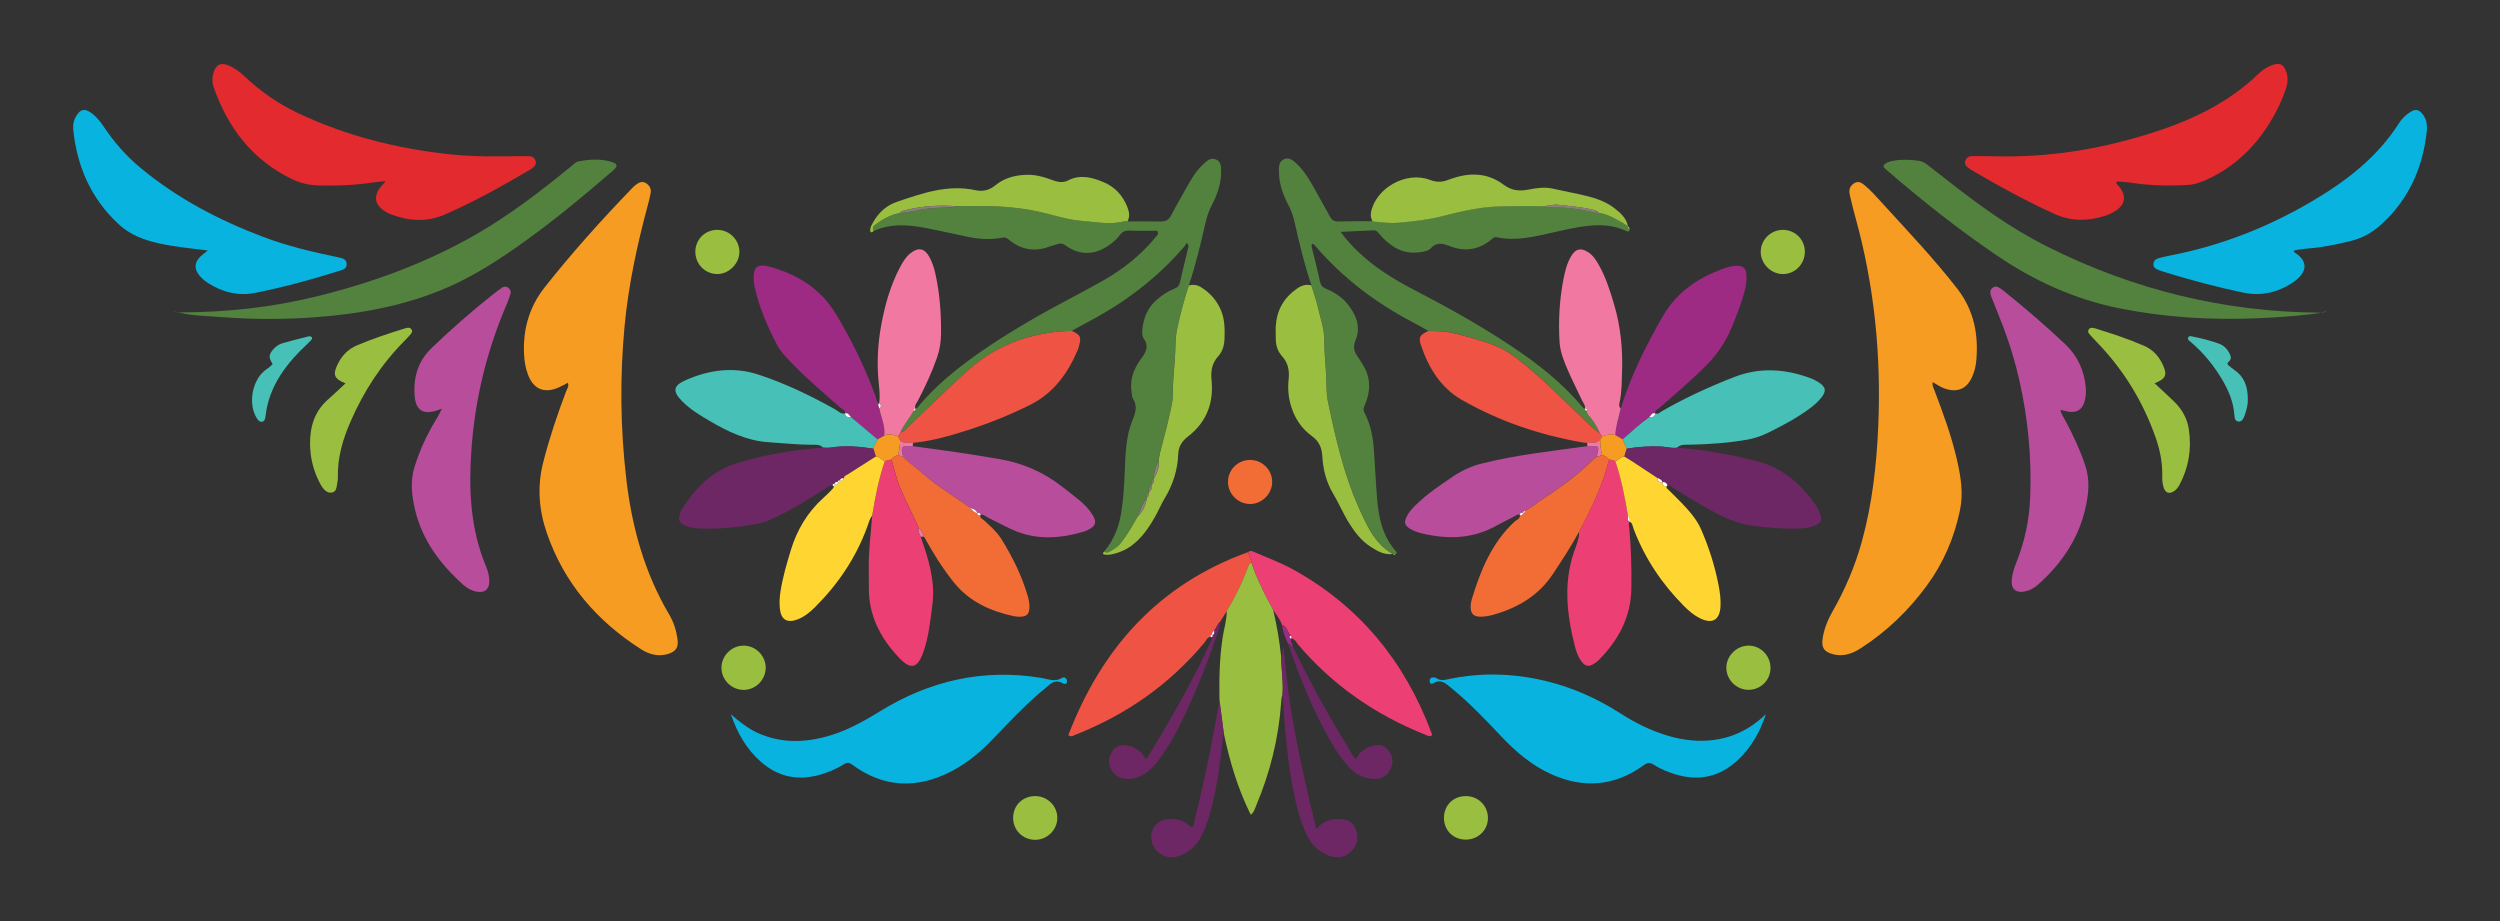 <?xml version="1.0" encoding="UTF-8" standalone="no"?>
<!-- Generator: Adobe Illustrator 27.9.0, SVG Export Plug-In . SVG Version: 6.00 Build 0)  -->

<svg
   version="1.1"
   id="Layer_1"
   x="0px"
   y="0px"
   viewBox="0 0 488.14 179.83"
   style="enable-background:new 0 0 488.14 179.83;"
   xml:space="preserve"
   sodipodi:docname="bottom_decoration.svg"
   inkscape:version="1.3.2 (091e20ef0f, 2023-11-25, custom)"
   xmlns:inkscape="http://www.inkscape.org/namespaces/inkscape"
   xmlns:sodipodi="http://sodipodi.sourceforge.net/DTD/sodipodi-0.dtd"
   xmlns="http://www.w3.org/2000/svg"
   xmlns:svg="http://www.w3.org/2000/svg"><rect x="0" y="0" width="488.14" height="179.83" fill="#333333" stroke="none"/><defs
   id="defs97" /><sodipodi:namedview
   id="namedview97"
   pagecolor="#ffffff"
   bordercolor="#666666"
   borderopacity="1.0"
   inkscape:showpageshadow="2"
   inkscape:pageopacity="0.0"
   inkscape:pagecheckerboard="0"
   inkscape:deskcolor="#d1d1d1"
   inkscape:zoom="2.1325849"
   inkscape:cx="244.07001"
   inkscape:cy="90.031588"
   inkscape:window-width="1920"
   inkscape:window-height="1131"
   inkscape:window-x="0"
   inkscape:window-y="0"
   inkscape:window-maximized="1"
   inkscape:current-layer="g97" />
<style
   type="text/css"
   id="style1">
	.st0{fill:#F69C22;}
	.st1{fill:#53823E;}
	.st2{fill:#E32A2E;}
	.st3{fill:#08B4DF;}
	.st4{fill:#B84D9C;}
	.st5{fill:#EC3F73;}
	.st6{fill:#EE5343;}
	.st7{fill:#99BE40;}
	.st8{fill:#9D2A83;}
	.st9{fill:#47C0B7;}
	.st10{fill:#6E2765;}
	.st11{fill:#F26C36;}
	.st12{fill:#F178A0;}
	.st13{fill:#FFD631;}
	.st14{fill:#8B7F79;}
	.st15{fill:#FFFFFF;}
</style>
<g
   id="g97"
   transform="matrix(1,0,0,-1,0,179.851)">
	<path
   class="st0"
   d="m 377.36,105.25 c 0.88,-0.5 1.56,-0.99 2.35,-1.26 2.46,-0.86 4.29,-0.1 5.35,2.26 0.44,0.98 0.71,2.01 0.81,3.06 0.49,5.18 -0.42,9.96 -3.72,14.2 -4.57,5.87 -9.68,11.25 -14.69,16.74 -1.13,1.24 -2.22,2.51 -3.54,3.56 -0.54,0.43 -1.15,0.71 -1.85,0.28 -0.74,-0.46 -1.08,-1.1 -0.94,-1.98 0.05,-0.27 0.1,-0.55 0.17,-0.82 0.31,-1.25 0.6,-2.5 0.94,-3.73 3.74,-13.4 5.1,-27.07 4.5,-40.94 -0.33,-7.59 -1.17,-15.13 -3.2,-22.5 -1.33,-4.82 -3.27,-9.37 -5.75,-13.7 -0.92,-1.62 -1.6,-3.32 -1.9,-5.16 -0.3,-1.86 0.26,-2.71 2.1,-3.17 1.99,-0.5 3.76,0.16 5.39,1.22 5.03,3.25 9.26,7.32 12.81,12.15 3.27,4.44 5.37,9.34 6.5,14.72 0.73,3.45 0.14,6.77 -0.63,10.1 -1.06,4.58 -2.69,8.97 -4.35,13.36 -0.16,0.44 -0.47,0.87 -0.35,1.61 z"
   id="path1" />
	<path
   class="st0"
   d="m 110.88,105.12 c 0.27,-0.69 -0.15,-1.16 -0.33,-1.65 -1.72,-4.54 -3.27,-9.13 -4.47,-13.84 -1.21,-4.72 -0.88,-9.28 0.68,-13.83 3.38,-9.81 9.76,-17.19 18.4,-22.71 1.58,-1.01 3.36,-1.51 5.27,-0.93 1.55,0.48 2.08,1.27 1.86,2.88 -0.23,1.67 -0.72,3.28 -1.58,4.74 -4.84,8.17 -7.31,17.08 -8.41,26.44 -1.17,9.96 -1.29,19.93 -0.35,29.92 0.76,8.09 2.47,15.98 4.58,23.8 0.19,0.7 0.36,1.41 0.5,2.12 0.18,0.86 -0.14,1.53 -0.87,2.01 -0.75,0.49 -1.39,0.15 -2,-0.29 -0.27,-0.2 -0.51,-0.44 -0.74,-0.68 -5.98,-6.19 -11.72,-12.58 -17.06,-19.34 -2.98,-3.78 -4.22,-8.05 -4.05,-12.8 0.05,-1.46 0.26,-2.9 0.78,-4.26 1.08,-2.87 3.21,-3.74 6.02,-2.49 0.6,0.25 1.16,0.59 1.77,0.91 z"
   id="path2" />
	<path
   class="st1"
   d="m 272.44,71.69 c 0.55,0.11 0.22,0.41 0.08,0.57 -2.53,2.88 -3.31,6.39 -3.62,10.06 -0.27,3.23 -0.41,6.46 -0.64,9.69 -0.18,2.52 -0.64,4.98 -1.84,7.25 -0.27,0.51 -0.21,0.87 0.01,1.38 1.26,2.83 1.28,5.61 -0.5,8.27 -0.28,0.42 -0.51,0.87 -0.81,1.27 -0.78,1.04 -0.97,1.93 -0.41,3.32 1.05,2.62 0.04,5.04 -1.7,7.12 -1.1,1.3 -2.53,2.2 -4.09,2.85 -0.69,0.29 -1.03,0.65 -1.19,1.41 -0.44,2.13 -1.01,4.23 -1.52,6.35 -0.08,0.32 -0.2,0.65 -0.04,0.98 0.35,0.09 0.49,-0.18 0.65,-0.38 5.34,-6.24 11.76,-11.08 19,-14.89 1.03,-0.54 2.05,-1.12 3.07,-1.68 1.33,-0.06 2.66,-0.01 3.99,-0.26 2.8,-0.53 5.5,-1.39 8.19,-2.3 1.92,-0.65 3.64,-1.65 5.24,-2.9 4.28,-3.33 8.1,-7.15 11.99,-10.9 1.32,-1.27 2.57,-2.62 4.11,-3.65 -0.52,1.16 -1.17,2.23 -1.95,3.24 -0.27,0.36 -0.8,0.67 -0.48,1.27 -0.43,-0.26 -0.48,0.05 -0.53,0.36 l 0.01,-0.03 c -0.26,-0.02 -0.4,0.17 -0.53,0.34 -4.01,4.81 -8.92,8.59 -14.1,12.02 -6.05,4.02 -12.41,7.52 -18.85,10.87 -3.83,1.99 -7.48,4.24 -10.63,7.23 -1.25,1.18 -2.43,2.42 -3.59,4.03 2.32,0.11 4.41,0.21 6.5,0.3 0.53,0.02 0.77,-0.38 1.06,-0.71 0.87,-1.03 1.85,-1.93 3.02,-2.63 1.72,-1.04 3.58,-1.21 5.5,-0.84 0.53,0.1 1.18,0.28 1.51,0.66 1.11,1.24 2.31,0.99 3.62,0.47 3.08,-1.22 5.9,-0.78 8.41,1.42 0.27,0.24 0.54,0.35 0.9,0.27 3.79,-0.79 7.43,0.15 11.08,0.97 2.29,0.51 4.56,1.05 6.91,1.28 2.49,0.24 4.9,0.09 7.2,-0.99 0.2,-0.09 0.4,-0.21 0.62,-0.08 0.04,0.02 0.07,0.09 0.07,0.14 0.01,0.05 -0.02,0.11 -0.03,0.16 -0.26,0.16 -0.31,0.41 -0.26,0.68 0,0 0.01,-0.02 0.01,-0.02 -0.5,0.33 -0.98,0.7 -1.51,0.98 -1.35,0.7 -2.67,1.47 -4.21,1.68 -0.28,0.01 -0.56,-0.02 -0.83,0.05 -2.75,0.66 -5.53,1.05 -8.37,1.01 -0.44,-0.01 -0.89,-0.03 -1.28,0.26 -2.4,0 -4.8,0.05 -7.19,-0.01 -1.83,-0.04 -3.68,-0.1 -5.48,-0.37 -2.25,-0.34 -4.48,-0.83 -6.67,-1.41 -3.13,-0.82 -6.31,-1.22 -9.52,-1.47 -1.62,-0.12 -3.22,0.13 -4.82,0.28 -2.23,-0.01 -4.47,0.01 -6.7,-0.05 -0.79,-0.02 -1.25,0.26 -1.6,0.92 -0.96,1.76 -1.96,3.51 -2.93,5.27 -0.98,1.76 -1.97,3.51 -3.44,4.93 -0.73,0.7 -1.52,1.51 -2.62,1.03 -1.12,-0.49 -0.99,-1.66 -0.98,-2.65 0.04,-2.35 0.87,-4.49 1.95,-6.52 0.56,-1.06 0.87,-2.15 1.13,-3.3 0.93,-4.08 1.9,-8.15 3.24,-12.12 0.44,-1.43 0.97,-2.85 1.29,-4.31 0.43,-2 1.2,-3.96 1.21,-6.04 0.01,-2.45 0.29,-4.89 0.4,-7.34 0.08,-1.66 0,-3.37 0.34,-4.99 1.49,-7.08 3.08,-14.16 6.06,-20.79 1.54,-3.42 3.06,-6.98 6.61,-8.99 0,0 0.05,0 0.05,0 0.14,-0.02 0.28,-0.02 0.43,-0.02 z"
   id="path3" />
	<path
   class="st1"
   d="m 170.65,134.78 c 3.62,1.61 7.32,1.13 11.02,0.38 2.52,-0.51 5.02,-1.08 7.53,-1.6 2.15,-0.44 4.32,-0.52 6.49,-0.11 0.5,0.09 0.81,0 1.2,-0.32 2.31,-1.94 4.9,-2.53 7.8,-1.5 0.63,0.23 1.27,0.41 1.92,0.59 0.5,0.14 0.92,0.1 1.39,-0.25 2.58,-1.93 5.54,-1.98 8.23,-0.21 0.94,0.62 1.8,1.34 2.47,2.24 0.54,0.72 1.15,0.87 2.01,0.83 1.78,-0.09 3.57,-0.03 5.24,-0.03 0.4,-0.7 -0.05,-0.92 -0.26,-1.19 -2.92,-3.61 -6.52,-6.41 -10.54,-8.68 -4.62,-2.61 -9.37,-4.95 -13.95,-7.64 -5.73,-3.37 -11.35,-6.91 -16.41,-11.27 -1.82,-1.57 -3.53,-3.26 -5.1,-5.08 -0.28,-0.32 -0.47,-0.77 -0.96,-0.87 0,0 0.01,0.03 0.01,0.03 0.03,-0.28 -0.09,-0.45 -0.36,-0.52 -0.8,-1.41 -1.88,-2.63 -2.55,-4.12 0.67,-0.03 0.95,0.52 1.34,0.89 2.67,2.54 5.3,5.11 7.98,7.63 2.35,2.22 4.68,4.51 7.38,6.28 5.06,3.3 10.72,4.83 16.75,4.99 1.12,0.62 2.23,1.26 3.36,1.85 7.14,3.76 13.44,8.58 18.7,14.72 0.14,0.17 0.21,0.4 0.31,0.59 0.58,-0.39 0.4,-0.74 0.34,-1 -0.52,-2.23 -1.1,-4.44 -1.59,-6.67 -0.14,-0.62 -0.4,-0.97 -0.98,-1.2 -1.3,-0.53 -2.48,-1.27 -3.54,-2.2 -1.69,-1.47 -2.53,-3.36 -2.8,-5.54 -0.09,-0.73 -0.11,-1.57 0.28,-2.13 1.08,-1.54 0.31,-2.7 -0.57,-3.89 -1.45,-1.96 -2.24,-4.1 -1.83,-6.58 0.06,-0.38 0.04,-0.84 0.23,-1.14 1.06,-1.62 0.42,-3.05 -0.2,-4.64 -1.13,-2.89 -1.22,-6 -1.35,-9.06 -0.11,-2.73 -0.24,-5.46 -0.64,-8.17 -0.44,-2.99 -1.44,-5.72 -3.42,-8.05 0.3,-0.22 0.62,-0.23 0.94,-0.07 0.88,0.47 1.73,0.97 2.35,1.79 1.25,1.63 2.27,3.4 3.27,5.18 0.46,1.27 0.9,2.55 1.78,3.61 l 0.03,0.06 c -0.05,0.37 -0.1,0.74 0.32,0.95 l 0.02,0.04 c -0.09,0.66 0.16,1.19 0.64,1.63 l 0.03,0.06 c -0.04,0.36 -0.14,0.74 0.31,0.94 l 0.03,0.07 c -0.02,1.22 0.27,2.35 0.93,3.39 0.03,0.56 0.11,1.1 0.26,1.64 0.73,2.79 1.47,5.58 2.08,8.4 0.23,1.07 0.47,2.17 0.44,3.3 -0.05,2.56 0.31,5.1 0.43,7.65 0.07,1.59 0.04,3.22 0.38,4.81 0.62,2.88 1.36,5.72 2.29,8.51 1.35,3.97 2.31,8.04 3.24,12.12 0.28,1.2 0.62,2.34 1.2,3.45 1.06,2.04 1.88,4.18 1.88,6.54 0,0.95 0.08,2.03 -0.96,2.49 -1.11,0.49 -1.9,-0.32 -2.62,-1.01 -1.35,-1.29 -2.3,-2.87 -3.19,-4.49 -1,-1.81 -2.05,-3.59 -2.99,-5.42 -0.48,-0.94 -1.14,-1.2 -2.13,-1.18 -2.12,0.05 -4.25,0.02 -6.37,0.02 -0.28,-0.01 -0.57,0.03 -0.83,-0.03 -2.72,-0.67 -5.44,-0.07 -8.13,0.13 -2.41,0.18 -4.79,0.92 -7.15,1.51 -3.9,0.97 -7.87,1.34 -11.87,1.39 -1.89,0.02 -3.79,0 -5.68,-0.01 -0.33,-0.25 -0.72,-0.25 -1.11,-0.26 -1.65,-0.03 -3.3,-0.11 -4.95,-0.32 -1.58,-0.2 -3.11,-0.79 -4.73,-0.74 -1.75,-0.38 -3.3,-1.2 -4.72,-2.24 -0.36,-0.27 -0.78,-0.7 -0.35,-1.27 z"
   id="path4" />
	<path
   class="st2"
   d="m 75.3,144.48 c -0.7,-0.84 -1.23,-1.34 -1.54,-1.99 -0.58,-1.23 -0.43,-2.24 0.53,-3.21 0.56,-0.56 1.24,-0.96 1.97,-1.25 3.51,-1.35 7.05,-1.61 10.58,-0.07 5.73,2.5 11.19,5.54 16.57,8.71 0.24,0.14 0.48,0.29 0.69,0.47 0.41,0.35 0.66,0.79 0.46,1.33 -0.19,0.5 -0.55,0.85 -1.12,0.87 -0.72,0.03 -1.45,0.03 -2.18,0.02 -4.41,-0.07 -8.82,-0.12 -13.21,0.34 -10.45,1.1 -20.51,3.61 -30.02,8.14 -3.8,1.81 -7.22,4.22 -10.29,7.11 -0.94,0.89 -1.96,1.66 -3.17,2.15 -1.45,0.58 -2.34,0.17 -2.84,-1.31 -0.32,-0.98 -0.35,-2.01 -0.01,-2.97 2.79,-7.95 7.57,-14.23 15.32,-17.95 1.63,-0.78 3.34,-1.19 5.16,-1.23 3.58,-0.1 7.14,0.06 10.68,0.59 0.67,0.11 1.34,0.15 2.42,0.25 z"
   id="path5" />
	<path
   class="st2"
   d="m 413.25,144.38 c 1.69,0.05 3.38,-0.33 5.08,-0.5 2.95,-0.3 5.91,-0.31 8.86,-0.14 1.41,0.08 2.72,0.58 3.99,1.18 6.05,2.85 10.33,7.49 13.36,13.36 0.72,1.39 1.33,2.82 1.82,4.31 0.39,1.21 0.45,2.42 -0.09,3.59 -0.53,1.17 -1.21,1.44 -2.43,1.02 -1.02,-0.35 -1.95,-0.88 -2.71,-1.62 -6.98,-6.8 -15.67,-10.28 -24.84,-12.83 -8.82,-2.45 -17.79,-3.67 -26.96,-3.41 -1.39,0.04 -2.79,0.02 -4.19,0.04 -0.7,0.01 -1.19,-0.3 -1.41,-0.95 -0.21,-0.65 0.21,-1.05 0.66,-1.4 0.18,-0.14 0.37,-0.25 0.56,-0.37 5.28,-3.13 10.66,-6.06 16.25,-8.6 3.28,-1.49 6.6,-1.39 9.95,-0.31 0.26,0.09 0.52,0.2 0.78,0.31 2.8,1.23 3.89,3.28 1.43,5.82 -0.09,0.11 -0.2,0.23 -0.11,0.5 z"
   id="path6" />
	<path
   class="st3"
   d="m 142.72,40.39 c 1.2,-3.59 3.01,-6.81 5.9,-9.33 3.34,-2.91 7.17,-3.69 11.41,-2.5 1.68,0.47 3.27,1.14 4.74,2.07 0.6,0.38 1.02,0.37 1.62,-0.08 6.17,-4.54 12.66,-4.77 19.36,-1.31 3.21,1.66 5.92,3.98 8.39,6.59 2.85,3 5.69,5.99 8.82,8.7 0.55,0.48 1.14,0.9 1.67,1.39 0.83,0.76 1.69,1.18 2.8,0.56 0.24,-0.14 0.63,-0.35 0.86,0.09 0.11,0.21 0.05,0.44 -0.05,0.64 -0.18,0.38 -0.59,0.47 -0.85,0.3 -1.35,-0.9 -2.7,-0.25 -4.03,-0.03 -11.37,1.88 -21.86,-0.53 -31.58,-6.54 -3.44,-2.12 -6.95,-4.04 -10.89,-5.03 -4.7,-1.19 -9.29,-1.05 -13.69,1.2 -1.63,0.87 -3.07,2.02 -4.48,3.28 z"
   id="path7" />
	<path
   class="st3"
   d="m 344.79,40.41 c -3.24,-3.17 -7.06,-4.91 -11.55,-5.17 -2.71,-0.16 -5.34,0.26 -7.92,1.06 -3.17,0.98 -6.11,2.45 -8.89,4.24 -5.67,3.63 -11.79,6.08 -18.46,7.1 -4.96,0.76 -9.91,0.68 -14.83,-0.33 -0.93,-0.19 -1.83,-0.49 -2.71,0.15 -0.16,0.12 -0.43,0.12 -0.65,0.11 -0.51,-0.02 -0.67,-0.38 -0.63,-0.8 0.04,-0.48 0.42,-0.51 0.73,-0.32 1.4,0.86 2.36,0 3.35,-0.81 3.56,-2.9 6.73,-6.21 9.87,-9.54 2.82,-2.99 5.91,-5.64 9.67,-7.36 6.37,-2.91 12.48,-2.44 18.19,1.71 0.7,0.51 1.18,0.57 1.9,0.11 1.32,-0.84 2.77,-1.44 4.27,-1.9 4.63,-1.41 8.73,-0.48 12.24,2.83 2.61,2.47 4.32,5.51 5.42,8.92 z"
   id="path8" />
	<path
   class="st3"
   d="m 40.58,130.94 c -0.61,-0.49 -1.02,-0.77 -1.37,-1.1 -1.28,-1.21 -1.36,-2.51 -0.23,-3.84 0.47,-0.56 1.03,-1.02 1.65,-1.42 2.85,-1.81 5.91,-2.57 9.27,-1.9 5.48,1.1 10.86,2.56 16.19,4.24 0.73,0.23 1.65,0.38 1.6,1.41 -0.05,1.01 -0.95,1.13 -1.71,1.29 -4.98,1.03 -9.92,2.2 -14.69,4.01 -8.62,3.27 -16.7,7.51 -23.83,13.42 -2.77,2.3 -5.13,4.97 -7.13,7.96 -0.72,1.08 -1.51,2.09 -2.58,2.84 -1.22,0.85 -2,0.7 -2.79,-0.53 -0.57,-0.88 -0.76,-1.87 -0.65,-2.89 0.76,-7.14 3.47,-13.33 8.79,-18.3 2.3,-2.15 5.06,-3.18 8.06,-3.82 3,-0.67 6.06,-0.94 9.42,-1.37 z"
   id="path9" />
	<path
   class="st3"
   d="m 447.84,130.9 c 1.68,0.44 3.42,0.42 5.11,0.68 2.15,0.33 4.28,0.76 6.39,1.31 2.17,0.57 4.01,1.68 5.64,3.16 5.33,4.86 8.07,10.99 8.85,18.08 0.14,1.26 0,2.46 -0.85,3.48 -0.74,0.89 -1.34,0.99 -2.33,0.38 -0.91,-0.57 -1.68,-1.32 -2.25,-2.22 -4.29,-6.74 -10.44,-11.4 -17.21,-15.36 -8.6,-5.04 -17.77,-8.59 -27.57,-10.48 -0.71,-0.14 -1.42,-0.3 -2.12,-0.49 -0.58,-0.16 -1.01,-0.5 -1.03,-1.16 -0.02,-0.6 0.38,-0.9 0.87,-1.1 0.36,-0.14 0.73,-0.27 1.1,-0.39 5.12,-1.59 10.29,-2.97 15.54,-4.07 3.42,-0.71 6.54,-0.05 9.45,1.79 0.14,0.09 0.28,0.18 0.42,0.28 2.56,1.83 3.02,3.98 0.15,5.79 -0.07,0.05 -0.09,0.18 -0.16,0.32 z"
   id="path10" />
	<path
   class="st4"
   d="m 86.28,100.06 c -0.7,-1.57 -1.48,-2.65 -2.12,-3.82 -1.33,-2.39 -2.4,-4.91 -3.22,-7.53 -0.86,-2.76 -0.56,-5.52 0.07,-8.26 1.41,-6.07 4.95,-10.77 9.5,-14.83 0.77,-0.68 1.66,-1.15 2.67,-1.31 1.52,-0.24 2.34,0.49 2.36,2 0.01,1.02 -0.24,2 -0.63,2.93 -3.11,7.41 -3.42,15.14 -2.85,23.02 0.72,9.83 3.03,19.26 6.93,28.3 0.26,0.61 0.46,1.25 0.68,1.89 0.17,0.49 -0.02,0.87 -0.39,1.18 -0.39,0.34 -0.84,0.32 -1.24,0.06 -0.6,-0.4 -1.18,-0.84 -1.75,-1.29 -4.2,-3.34 -8.24,-6.86 -12.09,-10.58 -2.66,-2.57 -3.57,-5.9 -3.21,-9.5 0.26,-2.63 1.71,-3.43 4.23,-2.65 0.26,0.09 0.51,0.19 1.06,0.39 z"
   id="path11" />
	<path
   class="st4"
   d="m 402.28,99.83 c 0.77,-0.17 1.25,-0.32 1.73,-0.38 1.58,-0.19 2.59,0.48 3.01,2 0.25,0.92 0.33,1.86 0.24,2.82 -0.33,3.29 -1.6,6.1 -4.04,8.4 -3.91,3.68 -7.97,7.17 -12.16,10.52 -0.09,0.07 -0.18,0.13 -0.27,0.2 -0.52,0.34 -1.04,0.76 -1.67,0.3 -0.68,-0.49 -0.55,-1.14 -0.29,-1.81 0.76,-1.92 1.54,-3.83 2.28,-5.76 2.67,-6.98 4.24,-14.2 4.97,-21.63 0.38,-3.9 0.48,-7.8 0.33,-11.71 -0.17,-4.39 -1.05,-8.63 -2.69,-12.71 -0.44,-1.09 -0.79,-2.21 -0.91,-3.38 -0.19,-1.85 0.83,-2.73 2.66,-2.3 0.88,0.21 1.67,0.61 2.36,1.22 5.16,4.54 8.66,10.03 9.73,16.92 0.34,2.17 0.31,4.31 -0.41,6.45 -0.99,2.98 -2.3,5.81 -3.78,8.57 -0.38,0.67 -0.82,1.31 -1.09,2.28 z"
   id="path12" />
	<path
   class="st1"
   d="m 33.94,119.07 c 3.1,-0.91 6.29,-0.9 9.44,-1.14 5.91,-0.45 11.83,-0.47 17.75,-0.05 9.19,0.65 18.16,2.27 26.64,6.03 5.23,2.32 9.99,5.45 14.63,8.77 6,4.3 11.67,9.01 17.25,13.83 1.06,0.92 1,1.37 -0.33,1.76 -2.14,0.62 -4.32,0.48 -6.47,0.04 -0.49,-0.1 -0.92,-0.6 -1.35,-0.95 -5.8,-4.74 -11.73,-9.31 -18.22,-13.08 -9.92,-5.75 -20.58,-9.65 -31.7,-12.36 -8.56,-2.09 -17.26,-3.02 -26.05,-3.07 -0.55,-0.01 -1.11,-0.06 -1.59,0.22 z"
   id="path13" />
	<path
   class="st1"
   d="m 454.19,119.13 c -0.35,-0.35 -0.8,-0.34 -1.23,-0.33 -18.68,0.12 -36.35,4.48 -53.04,12.81 -7.33,3.65 -13.91,8.46 -20.31,13.52 -1.09,0.86 -2.23,1.68 -3.3,2.57 -0.59,0.49 -1.22,0.71 -1.96,0.8 -1.62,0.19 -3.22,0.25 -4.83,-0.07 -0.5,-0.1 -0.98,-0.24 -1.39,-0.53 -0.39,-0.27 -0.5,-0.59 -0.09,-0.95 0.17,-0.15 0.33,-0.3 0.5,-0.44 6.77,-5.84 13.77,-11.37 21.16,-16.41 7.36,-5.03 15.32,-8.68 24.09,-10.44 8.97,-1.8 18.03,-2.34 27.16,-1.94 3.46,0.15 6.91,0.38 10.35,0.8 0.97,0.11 1.95,0.19 2.89,0.61 z"
   id="path14" />
	<path
   class="st5"
   d="m 248.61,60.74 c 0.62,-0.93 1.33,-1.8 1.7,-2.88 1.08,-0.32 1.01,-1.61 1.83,-2.15 0,-0.18 0,-0.36 0,-0.54 l -0.01,0.02 c 0.76,-0.11 1,-0.81 1.41,-1.28 6.69,-7.85 14.92,-13.54 24.45,-17.39 0.45,-0.18 0.9,-0.47 1.43,-0.4 0.35,0.31 0.09,0.61 -0.02,0.91 -5.19,13.72 -13.92,24.43 -26.84,31.59 -2.55,1.41 -5.28,2.39 -7.92,3.56 -0.3,0.13 -0.65,0.14 -0.93,-0.12 0.24,-0.7 0.47,-1.4 0.71,-2.1 0.08,-0.26 0.14,-0.53 0.23,-0.79 1.04,-2.95 2.49,-5.7 3.96,-8.43 z"
   id="path15" />
	<path
   class="st6"
   d="m 244.41,69.95 c -0.23,0.7 -0.47,1.4 -0.71,2.1 -17.44,-6.29 -28.59,-18.74 -35.1,-35.73 0.56,-0.45 0.96,-0.1 1.34,0.05 9.89,3.89 18.36,9.78 25.2,17.96 0.37,0.44 0.55,1.12 1.28,1.19 0,0 -0.03,-0.02 -0.03,-0.02 -0.05,0.28 -0.02,0.48 0.35,0.36 l -0.02,-0.03 c -0.2,0.42 0.11,0.63 0.35,0.88 0.44,0.54 0.62,1.26 1.16,1.73 0.44,0.7 0.88,1.4 1.31,2.09 1.68,2.8 3.1,5.72 4.21,8.79 0.12,0.35 0.27,0.61 0.66,0.63 z"
   id="path16" />
	<path
   class="st7"
   d="m 244.41,69.95 c -0.39,-0.02 -0.54,-0.28 -0.67,-0.62 -1.11,-3.07 -2.53,-6 -4.21,-8.79 0.01,-1.8 -0.56,-3.51 -0.82,-5.27 -0.6,-4.04 -0.68,-8.09 -0.6,-12.16 0.27,-2.11 0.55,-4.22 0.82,-6.33 1.15,-5.51 2.74,-10.88 5.28,-16.01 0.68,0.5 0.83,1.24 1.1,1.88 2.7,6.41 4.35,13.07 4.84,20.01 0.04,0.5 0.04,1 0.25,1.47 0.23,2.53 -0.25,5.03 -0.25,7.55 -0.33,3.05 -0.84,6.07 -1.55,9.06 -1.47,2.73 -2.92,5.48 -3.97,8.42 -0.08,0.26 -0.14,0.53 -0.22,0.79 z"
   id="path17" />
	<path
   class="st8"
   d="m 171.66,101.09 c -0.56,0.31 -0.53,0.93 -0.71,1.43 -2.07,5.62 -4.68,10.97 -7.78,16.09 -2.92,4.83 -7.32,7.55 -12.57,9.08 -2.8,0.82 -3.63,0.08 -3.41,-2.79 0.03,-0.39 0.08,-0.78 0.17,-1.16 0.89,-3.89 2.43,-7.53 4.27,-11.05 0.83,-1.6 2.12,-2.87 3.37,-4.15 2.89,-2.96 6.05,-5.63 9.16,-8.34 0.34,-0.3 0.94,-0.44 0.85,-1.09 0,0 -0.03,0.01 -0.03,0.01 0.65,0.2 0.84,-0.38 1.18,-0.7 1.73,-1.45 3.46,-2.9 5.18,-4.35 0.44,0.24 0.87,0.48 1.31,0.72 0.25,1.87 -0.65,3.53 -0.94,5.3 -0.06,0.34 -0.37,0.67 -0.06,1.03 z"
   id="path18" />
	<path
   class="st8"
   d="m 323.2,99.12 c -0.13,0.66 0.49,0.79 0.82,1.08 2.95,2.57 5.9,5.13 8.7,7.86 2.36,2.29 4.21,4.89 5.44,7.95 1.03,2.54 2.07,5.06 2.66,7.74 0.17,0.77 0.23,1.55 0.19,2.33 -0.07,1.44 -0.57,1.89 -1.97,1.87 -0.85,-0.01 -1.66,-0.24 -2.45,-0.52 -5.04,-1.79 -9.22,-4.62 -11.96,-9.4 -3.29,-5.73 -6.23,-11.6 -8.16,-17.93 -0.39,-1.73 -1,-3.42 -1.06,-5.21 0.47,-0.27 0.94,-0.54 1.41,-0.81 1.71,1.48 3.36,3.04 5.21,4.35 0.34,0.33 0.51,0.94 1.18,0.7 z"
   id="path19" />
	<path
   class="st9"
   d="m 322.04,98.42 c -1.85,-1.31 -3.5,-2.87 -5.21,-4.35 0.26,-0.61 0.52,-1.22 0.78,-1.83 2.23,0.37 4.47,0.53 6.74,0.42 1.04,-0.05 2.06,-0.39 3.12,-0.22 0.72,0.72 1.65,0.56 2.52,0.58 3.74,0.09 7.46,0.33 11.14,0.98 1.5,0.26 2.9,0.76 4.26,1.43 2.8,1.39 5.55,2.85 8.06,4.73 0.76,0.57 1.48,1.2 2.08,1.93 1.14,1.37 1.02,2.2 -0.46,3.13 -0.52,0.33 -1.07,0.62 -1.64,0.82 -4.92,1.8 -9.84,2.14 -14.85,0.18 -4.84,-1.89 -9.54,-4.04 -14.04,-6.63 -0.41,-0.24 -0.78,-0.68 -1.35,-0.48 0,0 0.03,0.01 0.03,0.01 -0.17,-0.61 -0.59,-0.8 -1.18,-0.7 z"
   id="path20" />
	<path
   class="st9"
   d="m 171.34,94.07 c -1.73,1.45 -3.46,2.9 -5.18,4.35 -0.6,-0.11 -1.03,0.07 -1.18,0.7 0,0 0.03,-0.01 0.03,-0.01 -0.82,-0.16 -1.33,0.46 -1.93,0.8 -4.78,2.68 -9.7,5.05 -14.9,6.77 -4.91,1.63 -9.7,0.98 -14.33,-1.07 -2.45,-1.09 -2.56,-2.18 -0.63,-4.13 1.55,-1.57 3.41,-2.69 5.29,-3.79 3.58,-2.1 7.27,-3.9 11.52,-4.18 2.78,-0.18 5.56,-0.49 8.35,-0.5 0.81,-0.01 1.69,0.13 2.35,-0.57 0.49,0 1,-0.06 1.48,0.02 2.81,0.44 5.59,0.21 8.37,-0.23 0.1,0.68 0.52,1.22 0.76,1.84 z"
   id="path21" />
	<path
   class="st10"
   d="m 327.47,92.44 c -1.06,-0.17 -2.08,0.17 -3.12,0.22 -2.26,0.11 -4.51,-0.06 -6.74,-0.42 -0.16,-0.51 -0.32,-1.01 -0.47,-1.52 0.56,-0.35 1.13,-0.68 1.68,-1.04 1.59,-1.04 3.16,-2.09 4.74,-3.13 0.4,-0.21 0.89,-0.32 1.02,-0.85 l -0.01,0.01 c 0.52,0.05 0.86,-0.16 1.01,-0.67 l 0.04,0.03 c 0.62,0.03 1,-0.44 1.46,-0.72 2.47,-1.52 4.94,-3.04 7.49,-4.43 2.62,-1.44 5.34,-2.5 8.34,-2.81 2.83,-0.3 5.66,-0.59 8.52,-0.45 1.01,0.05 2.01,0.18 2.94,0.57 1.17,0.49 1.45,1.08 1.04,2.24 -0.2,0.57 -0.47,1.14 -0.81,1.64 -2.87,4.15 -6.42,7.36 -11.48,8.67 -5.15,1.32 -10.35,2.27 -15.65,2.66 z"
   id="path22" />
	<path
   class="st10"
   d="m 170.57,92.24 c -2.78,0.44 -5.57,0.67 -8.37,0.23 -0.48,-0.08 -0.99,-0.02 -1.48,-0.02 -5.74,-0.43 -11.39,-1.36 -16.9,-3.06 -4.78,-1.48 -8.04,-4.83 -10.65,-8.93 -0.15,-0.23 -0.26,-0.5 -0.35,-0.76 -0.51,-1.36 -0.19,-2.08 1.21,-2.57 0.84,-0.29 1.72,-0.43 2.62,-0.47 3.64,-0.17 7.24,0.22 10.82,0.82 1.67,0.28 3.19,0.98 4.69,1.72 3.1,1.54 6.02,3.38 8.96,5.19 0.46,0.28 0.83,0.77 1.46,0.69 0,0 0.01,-0.04 0.01,-0.04 -0.09,0.33 0.13,0.33 0.35,0.34 l -0.01,-0.01 c 0.12,0.33 0.33,0.47 0.68,0.35 l -0.02,-0.01 c -0.06,0.31 0.14,0.33 0.36,0.34 l -0.02,-0.02 c 0.2,0.33 0.43,0.59 0.86,0.36 -0.08,0.52 0.36,0.6 0.67,0.8 1.85,1.18 3.71,2.36 5.56,3.54 -0.14,0.5 -0.3,1.01 -0.45,1.51 z"
   id="path23" />
	<path
   class="st6"
   d="m 209.28,115.25 c -6.03,-0.16 -11.69,-1.69 -16.75,-4.99 -2.71,-1.77 -5.03,-4.06 -7.38,-6.28 -2.68,-2.52 -5.31,-5.09 -7.98,-7.63 -0.39,-0.37 -0.67,-0.93 -1.34,-0.89 -0.16,-0.27 -0.31,-0.54 -0.47,-0.82 0.13,-0.26 0.26,-0.52 0.39,-0.78 0.75,-0.79 1.74,-0.26 2.6,-0.47 3.62,0.35 7.1,1.35 10.54,2.45 4.19,1.34 8.26,2.98 12.21,4.94 4.66,2.32 7.44,6.23 9.39,10.86 0.09,0.2 0.13,0.43 0.19,0.64 0.49,1.8 0.32,2.16 -1.4,2.97 z"
   id="path24" />
	<path
   class="st6"
   d="m 312.41,95.23 c -1.54,1.03 -2.79,2.38 -4.11,3.65 -3.89,3.75 -7.72,7.57 -11.99,10.9 -1.6,1.24 -3.31,2.25 -5.24,2.9 -2.69,0.91 -5.39,1.77 -8.19,2.3 -1.33,0.25 -2.66,0.2 -3.99,0.26 -1.71,-0.81 -1.98,-1.22 -1.39,-2.96 1.49,-4.33 3.85,-8.16 7.86,-10.47 7.39,-4.25 15.4,-6.93 23.81,-8.38 0.22,-0.04 0.44,-0.03 0.67,-0.04 0.88,0.21 1.98,-0.4 2.63,0.7 0.12,0.18 0.24,0.37 0.36,0.55 -0.14,0.2 -0.28,0.4 -0.42,0.59 z"
   id="path25" />
	<path
   class="st4"
   d="m 309.92,92.73 c -6.85,-0.93 -13.72,-1.68 -20.45,-3.35 -1.97,-0.49 -3.8,-1.26 -5.49,-2.39 -2.7,-1.79 -5.38,-3.6 -7.7,-5.89 -0.68,-0.67 -1.3,-1.39 -1.69,-2.27 -0.45,-0.99 -0.3,-1.55 0.6,-2.14 0.8,-0.53 1.71,-0.81 2.64,-1.03 4.94,-1.16 9.74,-1.01 14.29,1.51 1.17,0.65 2.37,1.24 3.57,1.85 0.33,0.17 0.64,0.49 1.07,0.31 0,0 -0.02,-0.02 -0.02,-0.02 0.07,0.43 0.32,0.51 0.69,0.36 l -0.03,-0.02 c -0.09,0.31 0.17,0.39 0.35,0.51 1.31,0.51 2.3,1.51 3.45,2.26 3.63,2.34 7.09,4.9 10.15,7.97 0.15,0.11 0.31,0.22 0.46,0.33 l 0.02,0.02 c 0,0.11 -0.01,0.22 0.01,0.32 0.43,1.61 0.29,1.79 -1.29,1.68 -0.2,-0.03 -0.41,-0.01 -0.63,-0.01 z"
   id="path26" />
	<path
   class="st4"
   d="m 191.44,79.32 c 0.57,0.17 0.94,-0.27 1.37,-0.48 1.6,-0.78 3.17,-1.64 4.79,-2.38 4.67,-2.14 9.43,-1.8 14.2,-0.35 0.21,0.06 0.41,0.17 0.61,0.26 1.58,0.78 1.8,1.55 0.85,3.06 -0.69,1.1 -1.61,2 -2.6,2.82 -1.07,0.89 -2.19,1.73 -3.29,2.59 -3.58,2.79 -7.58,4.56 -12.09,5.35 -5.65,0.99 -11.33,1.79 -17.01,2.54 -0.32,0 -0.65,0 -0.97,0.02 -1.05,0.07 -1.33,-0.23 -1.15,-1.25 0.05,-0.26 0.13,-0.51 0.2,-0.77 l 0.02,-0.02 c 0.24,-0.05 0.32,-0.21 0.33,-0.44 1.57,-1.31 3.14,-2.63 4.72,-3.92 2.53,-2.07 5.38,-3.7 7.99,-5.66 0.52,-0.27 1.25,-0.27 1.38,-1.04 l -0.02,0.02 c 0.37,0.14 0.62,0.07 0.69,-0.36 z"
   id="path27" />
	<path
   class="st11"
   d="m 311.36,90.38 c -3.06,-3.07 -6.52,-5.63 -10.15,-7.97 -1.16,-0.74 -2.14,-1.75 -3.45,-2.26 0.02,-0.26 -0.06,-0.46 -0.35,-0.51 0,0 0.03,0.02 0.03,0.02 -0.14,-0.29 -0.28,-0.58 -0.69,-0.36 0,0 0.02,0.02 0.02,0.02 0.09,-0.79 -0.65,-0.96 -1.06,-1.33 -4.45,-4.15 -6.64,-9.54 -8.35,-15.19 -0.13,-0.42 -0.18,-0.88 -0.2,-1.32 -0.05,-1.45 0.55,-2.07 1.99,-2.04 0.83,0.02 1.66,0.15 2.47,0.38 4.75,1.37 8.79,3.72 11.6,7.96 1.79,2.7 3.56,5.4 5.1,8.24 2.43,4.5 4.61,9.1 5.86,14.09 -0.3,0.53 -0.85,0.7 -1.36,0.94 -0.33,-0.09 -0.57,-0.43 -0.96,-0.33 0,0 -0.02,-0.02 -0.02,-0.02 -0.07,-0.26 -0.25,-0.33 -0.48,-0.32 z"
   id="path28" />
	<path
   class="st11"
   d="m 189.41,80.69 c -2.62,1.95 -5.46,3.58 -7.99,5.66 -1.58,1.3 -3.15,2.62 -4.72,3.92 -0.17,0.1 -0.33,0.21 -0.33,0.44 l -0.02,0.02 c -0.4,-0.11 -0.64,0.24 -0.97,0.32 -0.5,-0.23 -1.05,-0.4 -1.34,-0.93 0.53,-1.51 0.82,-3.09 1.38,-4.61 1.12,-3.03 2.73,-5.81 3.97,-8.78 0.59,-0.4 0.85,-1.01 1.03,-1.66 1.72,-3.13 3.59,-6.16 5.83,-8.94 3,-3.74 7.1,-5.6 11.67,-6.59 0.43,-0.09 0.89,-0.12 1.33,-0.11 1.21,0.04 1.71,0.51 1.75,1.75 0.03,0.78 -0.11,1.55 -0.33,2.3 -1.16,3.99 -2.99,7.67 -5.18,11.17 -0.86,1.38 -2.1,2.44 -3.28,3.55 -0.32,0.3 -0.94,0.45 -0.77,1.11 0,0 0.02,-0.02 0.02,-0.02 -0.43,-0.26 -0.55,0.06 -0.69,0.36 l 0.02,-0.02 c -0.62,0.15 -0.97,0.64 -1.38,1.06 z"
   id="path29" />
	<path
   class="st5"
   d="m 314.16,90.12 c -1.25,-4.99 -3.43,-9.6 -5.86,-14.09 0.1,-0.62 -0.09,-1.21 -0.24,-1.8 -0.1,-0.38 -0.21,-0.75 -0.35,-1.11 -2.53,-6.42 -1.87,-12.89 -0.23,-19.36 0.27,-1.08 0.63,-2.14 1.31,-3.05 0.74,-0.99 1.39,-1.11 2.44,-0.47 0.38,0.23 0.74,0.51 1.04,0.83 3.74,3.84 6.17,8.27 6.26,13.78 0.06,3.96 -0.03,7.91 -0.4,11.85 -0.04,0.43 -0.21,0.88 0.07,1.3 0,0 0.01,-0.03 0.01,-0.03 -0.51,0.29 -0.24,0.8 -0.33,1.2 -0.59,3.6 -1.29,7.18 -2.46,10.64 -0.4,0.22 -0.82,0.29 -1.26,0.31 z"
   id="path30" />
	<path
   class="st5"
   d="m 179.38,76.73 c -1.23,2.96 -2.85,5.75 -3.97,8.78 -0.56,1.51 -0.84,3.09 -1.38,4.61 -0.44,-0.02 -0.86,-0.09 -1.26,-0.3 -1.18,-3.45 -1.88,-7.01 -2.46,-10.59 -0.3,-3.61 -0.75,-7.21 -0.68,-10.85 0.02,-1.06 0.03,-2.12 0.02,-3.18 -0.08,-5.47 2.24,-9.93 5.9,-13.78 2.29,-2.41 3.6,-2.1 4.73,1.08 1.07,3.02 1.38,6.19 1.78,9.34 0.6,4.65 -0.81,8.93 -2.28,13.22 -0.27,0.52 -0.53,1.05 -0.4,1.67 z"
   id="path31" />
	<path
   class="st12"
   d="m 175.36,94.65 c 0.16,0.27 0.31,0.54 0.47,0.82 0.67,1.49 1.76,2.71 2.55,4.12 0,0.26 0.05,0.48 0.36,0.52 0,0 -0.01,-0.03 -0.01,-0.03 -0.21,0.63 0.24,1.05 0.49,1.53 1.43,2.71 2.71,5.49 3.73,8.39 0.52,1.48 0.77,3 0.79,4.59 0.06,3.86 -0.23,7.68 -1.02,11.45 -0.26,1.26 -0.62,2.49 -1.24,3.62 -0.94,1.71 -2.15,1.96 -3.68,0.77 -0.94,-0.74 -1.54,-1.76 -2.08,-2.79 -1.87,-3.53 -2.93,-7.35 -3.65,-11.24 -0.7,-3.79 -0.89,-7.62 -0.48,-11.47 0.13,-1.26 0.27,-2.55 0.07,-3.83 0,0 -0.01,0.03 -0.01,0.03 0.48,-0.32 0.42,-0.67 0.06,-1.03 0.3,-1.77 1.19,-3.43 0.94,-5.3 0.93,0.44 1.82,0.17 2.71,-0.15 z"
   id="path32" />
	<path
   class="st12"
   d="m 312.41,95.23 c 0.14,-0.2 0.27,-0.39 0.41,-0.59 0.85,0.29 1.69,0.6 2.59,0.24 0.06,1.8 0.67,3.48 1.05,5.21 -0.41,0.36 -0.31,0.83 -0.22,1.25 0.44,1.92 0.4,3.89 0.47,5.83 0.17,4.53 -0.28,9.01 -1.59,13.39 -0.75,2.51 -1.54,5.01 -2.81,7.32 -0.57,1.03 -1.17,2.04 -2.18,2.71 -1.43,0.94 -2.48,0.72 -3.35,-0.75 -0.81,-1.36 -1.19,-2.89 -1.49,-4.42 -0.8,-4.07 -1.03,-8.19 -0.78,-12.32 0.12,-2.02 0.91,-3.91 1.71,-5.74 0.85,-1.94 1.82,-3.83 2.71,-5.75 0.23,-0.49 0.67,-0.92 0.52,-1.54 0,0 -0.01,0.03 -0.01,0.03 0.27,0.02 0.39,-0.19 0.53,-0.36 -0.32,-0.6 0.2,-0.91 0.48,-1.27 0.79,-1 1.45,-2.07 1.96,-3.24 z"
   id="path33" />
	<path
   class="st13"
   d="m 170.31,79.22 c 0.58,3.59 1.28,7.15 2.46,10.59 -0.61,0.24 -1.02,0.87 -1.74,0.92 -1.85,-1.18 -3.71,-2.36 -5.56,-3.54 -0.31,-0.19 -0.75,-0.27 -0.67,-0.8 -0.24,-0.23 -0.45,-0.54 -0.86,-0.36 0,0 0.02,0.02 0.02,0.02 0.08,-0.32 -0.06,-0.42 -0.36,-0.34 0,0 0.02,0.01 0.02,0.01 -0.04,-0.48 -0.21,-0.71 -0.68,-0.35 0,0 0.01,0.01 0.01,0.01 0.01,-0.12 0.17,-0.21 0.01,-0.37 -0.16,-0.16 -0.25,0.01 -0.36,0.03 0,0 -0.01,0.04 -0.01,0.04 0.37,-0.23 0.16,-0.49 -0.01,-0.67 -0.58,-0.6 -1.16,-1.21 -1.79,-1.76 -3.12,-2.79 -5.16,-6.24 -6.38,-10.23 -0.81,-2.67 -1.59,-5.34 -2.02,-8.1 -0.17,-1.11 -0.23,-2.23 -0.11,-3.34 0.22,-2.11 1.4,-2.82 3.37,-2.1 1.39,0.51 2.51,1.44 3.54,2.47 4.48,4.48 7.94,9.62 10.13,15.59 0.28,0.78 0.48,1.6 0.99,2.28 z"
   id="path34" />
	<path
   class="st13"
   d="m 315.4,89.81 c 1.17,-3.47 1.87,-7.04 2.46,-10.64 0.34,-0.34 0.46,-0.74 0.33,-1.2 0,0 -0.01,0.03 -0.01,0.03 0.6,-0.27 0.59,-0.89 0.78,-1.39 2.19,-5.78 5.55,-10.78 9.9,-15.15 0.91,-0.91 1.89,-1.74 3.05,-2.32 2.44,-1.21 3.89,-0.36 4.03,2.34 0.08,1.41 -0.13,2.79 -0.39,4.15 -0.72,3.73 -1.87,7.34 -3.39,10.83 -0.88,2.04 -2.35,3.65 -3.85,5.23 -0.8,0.85 -1.67,1.64 -2.49,2.48 -0.23,0.24 -0.72,0.48 -0.21,0.91 0,0 -0.04,-0.03 -0.04,-0.03 -0.73,-0.37 -0.95,0.04 -1.01,0.67 0,0 0.01,-0.01 0.01,-0.01 -0.68,-0.13 -0.93,0.27 -1.02,0.85 -1.58,1.04 -3.16,2.09 -4.74,3.13 -0.55,0.36 -1.12,0.69 -1.68,1.04 -0.71,-0.05 -1.1,-0.69 -1.73,-0.92 z"
   id="path35" />
	<path
   class="st7"
   d="m 271.95,71.68 c -3.55,2.01 -5.07,5.57 -6.61,8.99 -2.99,6.63 -4.57,13.71 -6.06,20.79 -0.34,1.62 -0.26,3.33 -0.34,4.99 -0.12,2.45 -0.39,4.88 -0.4,7.34 -0.01,2.08 -0.77,4.03 -1.21,6.04 -0.32,1.46 -0.85,2.87 -1.29,4.31 -1.06,0.27 -1.96,-0.05 -2.83,-0.66 -2.55,-1.78 -3.92,-4.22 -4.11,-7.31 -0.05,-0.78 0.01,-1.56 0,-2.34 -0.02,-1.34 0.34,-2.57 1.24,-3.55 1.2,-1.31 1.45,-2.83 1.27,-4.51 -0.19,-1.79 -0.05,-3.54 0.5,-5.29 0.74,-2.39 2.06,-4.35 4.06,-5.79 1.36,-0.98 1.92,-2.26 2.01,-3.84 0.15,-2.66 0.77,-5.15 2.17,-7.47 1.12,-1.86 1.94,-3.9 3.11,-5.74 1.14,-1.81 2.44,-3.49 4.29,-4.63 1.26,-0.82 2.59,-1.55 4.2,-1.33 z"
   id="path36" />
	<path
   class="st7"
   d="m 222.16,79.05 c -1,-1.78 -2.02,-3.55 -3.27,-5.18 -0.63,-0.82 -1.47,-1.32 -2.35,-1.79 -0.31,-0.17 -0.64,-0.15 -0.94,0.07 -0.3,-0.22 -0.34,-0.5 0.05,-0.58 0.72,-0.14 1.44,0.03 2.14,0.22 2.31,0.62 4.07,2.03 5.54,3.84 1.02,1.26 1.85,2.65 2.61,4.08 0.5,0.94 0.91,1.92 1.46,2.82 1.63,2.68 2.54,5.55 2.66,8.69 0.05,1.4 0.71,2.49 1.87,3.38 3.62,2.77 5.09,6.53 4.63,11.03 -0.18,1.76 0.08,3.3 1.3,4.66 0.85,0.94 1.19,2.12 1.23,3.39 0.06,1.85 0.07,3.67 -0.63,5.44 -0.79,2 -2.13,3.5 -3.93,4.64 -0.76,0.48 -1.55,0.58 -2.4,0.37 -0.93,-2.79 -1.67,-5.64 -2.29,-8.51 -0.34,-1.59 -0.31,-3.22 -0.38,-4.81 -0.11,-2.55 -0.48,-5.1 -0.43,-7.65 0.02,-1.13 -0.21,-2.23 -0.44,-3.3 -0.61,-2.82 -1.35,-5.61 -2.08,-8.4 -0.14,-0.55 -0.22,-1.09 -0.26,-1.64 0.14,-1.25 -0.36,-2.33 -0.93,-3.39 0,0 -0.03,-0.07 -0.03,-0.07 0.01,-0.35 0.08,-0.72 -0.31,-0.94 0,0 -0.03,-0.06 -0.03,-0.06 0.04,-0.64 -0.12,-1.21 -0.64,-1.63 0,0 -0.02,-0.04 -0.02,-0.04 0,-0.35 0.08,-0.73 -0.32,-0.95 0,0 -0.03,-0.06 -0.03,-0.06 -0.23,-1.4 -0.72,-2.66 -1.78,-3.63 z"
   id="path37" />
	<path
   class="st7"
   d="m 186.5,139.61 c 1.89,0 3.79,0.03 5.68,0.01 4.01,-0.05 7.97,-0.41 11.87,-1.39 2.37,-0.59 4.74,-1.33 7.15,-1.51 2.69,-0.2 5.41,-0.8 8.13,-0.13 0.26,0.07 0.55,0.02 0.83,0.03 0.48,0.92 0.34,1.82 -0.01,2.74 -0.89,2.3 -2.44,4 -4.71,4.94 -2.25,0.93 -4.54,1.55 -6.92,0.31 -1.14,-0.6 -2.3,-0.2 -3.4,0.21 -1.53,0.57 -3.06,0.95 -4.72,0.9 -2.25,-0.07 -4.33,-0.63 -6.06,-2.06 -1.2,-0.99 -2.48,-1.25 -3.9,-0.94 -5.39,1.17 -10.35,-0.6 -15.3,-2.27 -1.99,-0.67 -3.56,-2.06 -4.62,-3.94 -0.28,-0.49 -0.6,-0.98 -0.61,-1.54 -0.01,-0.74 0.39,-0.46 0.72,-0.2 -0.44,0.57 -0.02,1 0.35,1.27 1.42,1.05 2.97,1.87 4.72,2.24 0.4,0.46 0.99,0.49 1.51,0.62 3.07,0.77 6.17,0.89 9.29,0.71 z"
   id="path38" />
	<path
   class="st7"
   d="m 312.16,138.3 c 1.54,-0.21 2.87,-0.98 4.21,-1.68 0.53,-0.27 1.01,-0.65 1.51,-0.98 -0.3,1.6 -1.43,2.61 -2.62,3.54 -1.61,1.26 -3.52,1.93 -5.48,2.41 -2.17,0.53 -4.36,0.92 -6.54,1.42 -1.63,0.37 -3.23,0.14 -4.82,-0.18 -1.79,-0.35 -3.31,-0.19 -4.86,0.98 -2.88,2.16 -6.15,2.41 -9.55,1.34 -0.48,-0.15 -0.96,-0.3 -1.43,-0.48 -1.15,-0.45 -2.26,-0.37 -3.42,0.07 -4.58,1.74 -10.51,-1.57 -11.47,-6.34 -0.13,-0.65 0.03,-1.21 0.29,-1.78 1.6,-0.15 3.2,-0.4 4.82,-0.28 3.21,0.25 6.39,0.64 9.52,1.47 2.2,0.58 4.43,1.07 6.67,1.41 1.8,0.27 3.65,0.33 5.48,0.37 2.4,0.06 4.79,0.01 7.19,0.01 0.88,0.1 1.77,0.37 2.62,0.26 2.18,-0.28 4.39,-0.39 6.54,-0.93 0.52,-0.1 1.01,-0.2 1.34,-0.63 z"
   id="path39" />
	<path
   class="st7"
   d="m 67.46,104.99 c -1.25,-1.15 -2.33,-2.18 -3.46,-3.18 -2.63,-2.33 -3.5,-5.36 -3.46,-8.72 0.03,-2.6 0.64,-5.08 1.83,-7.4 0.2,-0.4 0.41,-0.8 0.68,-1.14 0.47,-0.58 1.06,-1.06 1.87,-0.84 0.72,0.19 0.77,0.89 0.88,1.48 0.09,0.49 0.18,0.99 0.17,1.49 -0.09,3.82 0.96,7.39 2.47,10.84 2.58,5.94 6.05,11.29 10.65,15.89 0.39,0.39 0.77,0.81 1.13,1.23 0.23,0.27 0.34,0.58 0.12,0.91 -0.22,0.33 -0.55,0.34 -0.89,0.28 -0.16,-0.03 -0.32,-0.08 -0.48,-0.13 -3.14,-0.97 -6.26,-2 -9.29,-3.29 -1.72,-0.73 -2.93,-1.99 -3.74,-3.66 -1.02,-2.06 -0.72,-2.84 1.52,-3.76 z"
   id="path40" />
	<path
   class="st7"
   d="m 420.71,105.01 c 2.22,0.91 2.52,1.64 1.57,3.66 -0.75,1.62 -1.88,2.88 -3.55,3.62 -3.12,1.37 -6.35,2.42 -9.59,3.43 -0.16,0.05 -0.32,0.09 -0.49,0.11 -0.35,0.05 -0.67,-0.01 -0.85,-0.37 -0.14,-0.28 -0.07,-0.56 0.11,-0.78 0.51,-0.59 1.05,-1.16 1.59,-1.72 5.15,-5.34 8.93,-11.52 11.39,-18.51 0.86,-2.44 1.36,-4.94 1.3,-7.54 -0.02,-0.79 0.04,-1.57 0.3,-2.31 0.35,-1.01 1.03,-1.24 1.95,-0.68 0.49,0.3 0.83,0.73 1.1,1.23 1.83,3.41 2.41,7.04 1.85,10.85 -0.32,2.17 -1.36,3.99 -2.94,5.5 -1.2,1.16 -2.43,2.29 -3.74,3.51 z"
   id="path41" />
	<path
   class="st10"
   d="m 250.17,51.68 c -0.01,-2.52 0.47,-5.03 0.25,-7.55 0.5,-6.72 0.96,-13.46 2.41,-20.07 0.55,-2.51 1.23,-4.97 2.36,-7.3 0.92,-1.89 2.32,-3.27 4.3,-3.98 1.52,-0.54 2.97,-0.44 4.21,0.72 1.15,1.08 1.58,2.38 1.17,3.94 -0.4,1.52 -1.33,2.36 -2.97,2.48 -1.79,0.13 -3.42,-0.31 -4.9,-1.89 -2.88,11.86 -5.55,23.49 -6.31,35.47 -0.43,-0.51 -0.07,-1.29 -0.52,-1.82 z"
   id="path42" />
	<path
   class="st10"
   d="m 238.94,36.78 c -0.27,2.11 -0.55,4.22 -0.82,6.33 -1.12,-6.26 -2.26,-12.52 -3.74,-18.71 -0.48,-2.01 -0.96,-4.01 -1.43,-5.97 -0.39,-0.2 -0.56,0.03 -0.76,0.22 -1.19,1.12 -2.67,1.38 -4.2,1.27 -2.41,-0.17 -3.86,-2.66 -2.92,-4.91 0.89,-2.13 3.04,-3.07 5.26,-2.25 1.8,0.66 3.16,1.83 4.08,3.54 1.09,2.03 1.76,4.22 2.31,6.44 1,4.07 1.52,8.23 1.99,12.39 0.06,0.55 0.15,1.1 0.23,1.65 z"
   id="path43" />
	
	<path
   class="st10"
   d="m 238.23,58.45 c -0.55,-0.47 -0.72,-1.19 -1.16,-1.73 0.03,-0.35 0.09,-0.71 -0.35,-0.88 0,0 0.02,0.03 0.02,0.03 0.01,-0.24 0.07,-0.54 -0.35,-0.36 0,0 0.03,0.02 0.03,0.02 0.48,-0.53 -0.05,-0.93 -0.22,-1.33 -1.45,-3.32 -3.13,-6.53 -4.86,-9.72 -2.16,-3.97 -4.44,-7.87 -6.79,-11.72 -0.22,-0.36 -0.37,-0.8 -0.86,-1.09 -0.61,1.19 -1.57,1.98 -2.83,2.42 -2.01,0.7 -3.42,0.07 -4.13,-1.88 -0.58,-1.61 0.39,-3.63 2.08,-4.2 1.79,-0.61 3.41,-0.08 4.91,0.91 1.08,0.72 1.89,1.72 2.67,2.75 1.55,2.05 2.81,4.29 3.96,6.58 2.96,5.89 5.35,12.01 7.46,18.24 0.22,0.64 0.33,1.3 0.42,1.96 z"
   id="path45" />
	<path
   class="st10"
   d="m 251.5,54.18 c 2.28,-6.72 4.96,-13.26 8.52,-19.43 1.06,-1.84 2.26,-3.58 3.79,-5.09 1.21,-1.19 2.67,-1.82 4.35,-1.9 1.37,-0.07 2.51,0.45 3.22,1.7 0.7,1.23 0.69,2.43 -0.12,3.62 -0.77,1.12 -1.71,1.54 -3.03,1.2 -1.52,-0.39 -2.78,-1.15 -3.47,-2.64 -0.53,0.37 -0.74,0.91 -1.02,1.38 -3.95,6.48 -7.72,13.07 -10.95,19.94 -0.09,0.2 -0.23,0.38 -0.34,0.57 -0.33,0.21 -0.47,0.68 -0.95,0.65 z"
   id="path46" />
	<path
   class="st9"
   d="m 53.23,108.8 c -0.42,-0.6 -1.09,-0.92 -1.64,-1.39 -2.42,-2.07 -3.14,-6.47 -1.48,-9.17 0.24,-0.39 0.53,-0.79 1.02,-0.74 0.54,0.06 0.66,0.6 0.71,1.02 0.66,6.04 4.14,10.42 8.37,14.37 0.24,0.23 0.47,0.47 0.68,0.73 0.05,0.07 0.02,0.21 0.03,0.32 -0.23,0.35 -0.59,0.26 -0.89,0.18 -1.62,-0.41 -3.23,-0.83 -4.84,-1.28 -0.71,-0.2 -1.31,-0.6 -1.8,-1.16 -0.94,-1.06 -0.98,-1.66 -0.16,-2.88 z"
   id="path47" />
	<path
   class="st9"
   d="m 438.9,101.93 c 0,2.46 -0.7,4.37 -2.63,5.69 -0.37,0.25 -0.71,0.54 -1.05,0.82 -0.29,0.23 -0.45,0.45 -0.06,0.78 0.68,0.55 0.4,1.19 0.07,1.8 -0.44,0.81 -1.1,1.41 -1.96,1.73 -1.68,0.61 -3.41,1.04 -5.15,1.39 -0.3,0.06 -0.71,0.2 -0.87,-0.21 -0.15,-0.38 0.2,-0.6 0.45,-0.8 2.49,-2.11 4.53,-4.59 6.19,-7.4 1.23,-2.08 2.16,-4.27 2.37,-6.71 0.05,-0.6 0.06,-1.39 0.8,-1.48 0.69,-0.09 1,0.6 1.22,1.19 0.39,1.1 0.67,2.23 0.62,3.2 z"
   id="path48" />
	<path
   class="st11"
   d="m 244.14,90.05 c -2.42,0.03 -4.38,-1.91 -4.37,-4.31 0.01,-2.32 1.93,-4.26 4.25,-4.3 2.36,-0.04 4.4,1.98 4.38,4.35 -0.01,2.32 -1.92,4.23 -4.26,4.26 z"
   id="path49" />
	<path
   class="st7"
   d="m 149.51,49.55 c -0.04,2.32 -2,4.24 -4.32,4.24 -2.38,0 -4.37,-2.02 -4.32,-4.41 0.05,-2.39 2.09,-4.32 4.49,-4.23 2.33,0.09 4.19,2.07 4.15,4.4 z"
   id="path50" />
	<path
   class="st7"
   d="m 345.7,49.38 c 0.03,2.43 -1.9,4.42 -4.29,4.41 -2.31,-0.01 -4.28,-1.95 -4.33,-4.24 -0.05,-2.37 1.95,-4.4 4.33,-4.39 2.37,0 4.27,1.87 4.29,4.22 z"
   id="path51" />
	<path
   class="st7"
   d="m 352.41,130.73 c -0.02,2.36 -1.89,4.22 -4.26,4.24 -2.41,0.02 -4.39,-1.96 -4.36,-4.35 0.03,-2.29 2.02,-4.27 4.3,-4.28 2.4,-0.01 4.33,1.95 4.32,4.39 z"
   id="path52" />
	<path
   class="st7"
   d="m 202.18,24.41 c -2.5,0.02 -4.37,-1.81 -4.36,-4.27 0.01,-2.38 1.84,-4.22 4.23,-4.27 2.39,-0.04 4.41,1.93 4.4,4.3 -0.01,2.32 -1.92,4.21 -4.27,4.24 z"
   id="path53" />
	<path
   class="st7"
   d="m 140.07,134.97 c -2.37,0.01 -4.26,-1.83 -4.3,-4.19 -0.04,-2.44 1.84,-4.4 4.25,-4.44 2.25,-0.03 4.29,1.96 4.35,4.23 0.06,2.39 -1.9,4.39 -4.3,4.4 z"
   id="path54" />
	<path
   class="st7"
   d="m 286.18,15.91 c 2.46,-0.01 4.38,1.88 4.35,4.29 -0.03,2.35 -1.9,4.19 -4.28,4.21 -2.49,0.02 -4.33,-1.81 -4.31,-4.3 0.03,-2.42 1.82,-4.19 4.24,-4.2 z"
   id="path55" />
	
	
	
	
	
	
	<path
   class="st8"
   d="m 251.5,54.18 c 0.48,0.03 0.62,-0.44 0.94,-0.64 0.05,0.58 -0.64,1.02 -0.32,1.65 0,0 0.01,-0.02 0.01,-0.02 -0.24,-0.01 -0.34,0.11 -0.32,0.35 0.02,0.22 0.18,0.17 0.32,0.18 -0.82,0.54 -0.74,1.83 -1.83,2.15 0.2,-1.29 0.6,-2.51 1.2,-3.67 z"
   id="path62" />
	<path
   class="st12"
   d="m 311.84,90.73 c 0.39,-0.1 0.63,0.24 0.96,0.33 -0.23,1 -0.42,2 -0.33,3.04 -0.65,-1.1 -1.75,-0.48 -2.63,-0.7 0.12,-0.21 0.14,-0.43 0.08,-0.66 0.22,0 0.43,-0.02 0.65,0 1.59,0.11 1.72,-0.07 1.29,-1.68 -0.03,-0.12 -0.01,-0.23 -0.02,-0.33 z"
   id="path63" />
	<path
   class="st12"
   d="m 175.37,91.05 c 0.33,-0.08 0.58,-0.43 0.97,-0.32 -0.07,0.26 -0.15,0.51 -0.2,0.77 -0.18,1.02 0.1,1.32 1.15,1.25 0.32,-0.02 0.65,-0.01 0.97,-0.02 -0.07,0.23 -0.04,0.46 0.08,0.67 -0.86,0.21 -1.85,-0.32 -2.6,0.47 0.05,-0.97 -0.18,-1.89 -0.37,-2.82 z"
   id="path64" />
	<path
   class="st12"
   d="m 179.38,76.73 c -0.12,-0.62 0.13,-1.15 0.41,-1.68 0.21,0.01 0.41,0.01 0.62,0.02 -0.19,0.66 -0.45,1.26 -1.03,1.66 z"
   id="path65" />
	<path
   class="st7"
   d="m 272.44,71.69 c -0.14,0 -0.29,-0.01 -0.43,-0.01 0.14,-0.23 0.29,-0.34 0.43,0.01 z"
   id="path66" />
	<path
   class="st7"
   d="m 317.87,135.66 c -0.05,-0.28 0,-0.52 0.26,-0.68 0.08,0.29 0.04,0.54 -0.26,0.68 z"
   id="path67" />
	<path
   class="st14"
   d="m 312.16,138.3 c -0.33,0.43 -0.82,0.53 -1.3,0.65 -2.15,0.54 -4.36,0.65 -6.54,0.93 -0.85,0.11 -1.75,-0.16 -2.62,-0.26 0.38,-0.29 0.83,-0.27 1.28,-0.26 2.83,0.04 5.62,-0.35 8.37,-1.01 0.25,-0.07 0.53,-0.04 0.81,-0.05 z"
   id="path68" />
	<path
   class="st15"
   d="m 309.99,99.75 c -0.15,0.17 -0.26,0.37 -0.53,0.36 0.05,-0.32 0.1,-0.62 0.53,-0.36 z"
   id="path69" />
	<path
   class="st14"
   d="m 186.5,139.61 c -3.12,0.18 -6.22,0.05 -9.27,-0.7 -0.52,-0.13 -1.11,-0.17 -1.51,-0.62 1.62,-0.05 3.14,0.53 4.73,0.74 1.65,0.21 3.3,0.29 4.95,0.32 0.39,0.01 0.77,0.02 1.1,0.26 z"
   id="path70" />
	<path
   class="st14"
   d="m 222.16,79.05 c 1.06,0.97 1.56,2.23 1.78,3.61 -0.88,-1.06 -1.32,-2.34 -1.78,-3.61 z"
   id="path71" />
	<path
   class="st14"
   d="m 225.31,86.42 c 0.57,1.06 1.07,2.14 0.93,3.39 -0.66,-1.04 -0.96,-2.17 -0.93,-3.39 z"
   id="path72" />
	<path
   class="st14"
   d="m 224.31,83.71 c 0.52,0.42 0.67,0.99 0.64,1.63 -0.48,-0.44 -0.73,-0.97 -0.64,-1.63 z"
   id="path73" />
	<path
   class="st14"
   d="m 224.97,85.41 c 0.39,0.22 0.31,0.59 0.31,0.94 -0.45,-0.2 -0.34,-0.58 -0.31,-0.94 z"
   id="path74" />
	<path
   class="st14"
   d="m 223.97,82.72 c 0.4,0.22 0.32,0.6 0.32,0.95 -0.42,-0.21 -0.37,-0.58 -0.32,-0.95 z"
   id="path75" />
	<path
   class="st15"
   d="m 178.74,100.11 c -0.31,-0.04 -0.36,-0.27 -0.36,-0.52 0.26,0.07 0.39,0.24 0.36,0.52 z"
   id="path76" />
	<path
   class="st15"
   d="m 252.14,55.71 c -0.13,-0.01 -0.3,0.03 -0.32,-0.18 -0.02,-0.24 0.07,-0.36 0.32,-0.35 0,0.17 0,0.35 0,0.53 z"
   id="path77" />
	<path
   class="st15"
   d="m 236.72,55.84 c 0.44,0.17 0.37,0.53 0.35,0.88 -0.24,-0.25 -0.55,-0.47 -0.35,-0.88 z"
   id="path78" />
	<path
   class="st15"
   d="m 236.39,55.5 c 0.42,-0.17 0.36,0.12 0.35,0.36 -0.37,0.12 -0.4,-0.08 -0.35,-0.36 z"
   id="path79" />
	<path
   class="st0"
   d="m 175.37,91.05 c 0.18,0.93 0.41,1.86 0.37,2.82 -0.13,0.26 -0.26,0.52 -0.39,0.78 -0.89,0.32 -1.78,0.59 -2.71,0.13 -0.44,-0.24 -0.87,-0.48 -1.31,-0.72 -0.24,-0.62 -0.66,-1.16 -0.77,-1.83 0.16,-0.5 0.31,-1.01 0.47,-1.51 0.72,-0.04 1.12,-0.68 1.74,-0.92 0.39,0.21 0.82,0.28 1.26,0.3 0.3,0.55 0.84,0.72 1.34,0.95 z"
   id="path80" />
	<path
   class="st15"
   d="m 164.97,99.13 c 0.15,-0.64 0.58,-0.81 1.18,-0.7 -0.34,0.32 -0.53,0.9 -1.18,0.7 z"
   id="path81" />
	<path
   class="st15"
   d="m 171.7,100.08 c 0.36,0.37 0.42,0.71 -0.06,1.03 -0.31,-0.36 0,-0.68 0.06,-1.03 z"
   id="path82" />
	<path
   class="st0"
   d="m 312.47,94.1 c -0.09,-1.04 0.11,-2.04 0.33,-3.04 0.51,-0.24 1.06,-0.41 1.36,-0.94 0.43,-0.02 0.86,-0.09 1.24,-0.31 0.62,0.23 1.02,0.87 1.74,0.92 0.16,0.51 0.32,1.01 0.47,1.52 -0.26,0.61 -0.52,1.22 -0.78,1.83 -0.47,0.27 -0.94,0.54 -1.41,0.81 -0.91,0.36 -1.75,0.05 -2.59,-0.24 -0.12,-0.19 -0.24,-0.37 -0.36,-0.55 z"
   id="path83" />
	<path
   class="st15"
   d="m 322.04,98.42 c 0.6,-0.1 1.02,0.09 1.18,0.7 -0.67,0.25 -0.84,-0.37 -1.18,-0.7 z"
   id="path84" />
	<path
   class="st15"
   d="m 324.58,85.72 c 0.06,-0.63 0.28,-1.04 1.01,-0.67 -0.15,0.51 -0.49,0.72 -1.01,0.67 z"
   id="path85" />
	<path
   class="st15"
   d="m 323.57,86.56 c 0.09,-0.58 0.34,-0.98 1.02,-0.85 -0.13,0.53 -0.62,0.63 -1.02,0.85 z"
   id="path86" />
	<path
   class="st15"
   d="m 162.94,85.37 c 0.47,-0.36 0.64,-0.13 0.68,0.35 -0.35,0.12 -0.56,-0.02 -0.68,-0.35 z"
   id="path87" />
	<path
   class="st15"
   d="m 163.94,86.03 c 0.41,-0.18 0.62,0.13 0.86,0.36 -0.43,0.23 -0.66,-0.03 -0.86,-0.36 z"
   id="path88" />
	<path
   class="st15"
   d="m 162.6,85.04 c 0.12,-0.02 0.2,-0.19 0.36,-0.03 0.16,0.16 0,0.25 -0.01,0.37 -0.22,-0.01 -0.44,-0.01 -0.35,-0.34 z"
   id="path89" />
	<path
   class="st15"
   d="m 163.6,85.71 c 0.3,-0.07 0.44,0.02 0.36,0.34 -0.22,-0.01 -0.42,-0.04 -0.36,-0.34 z"
   id="path90" />
	<path
   class="st15"
   d="m 296.74,79.31 c 0.41,-0.22 0.55,0.07 0.69,0.36 -0.38,0.15 -0.62,0.07 -0.69,-0.36 z"
   id="path91" />
	<path
   class="st12"
   d="m 311.36,90.38 c 0.24,-0.01 0.42,0.06 0.46,0.33 -0.15,-0.11 -0.31,-0.22 -0.46,-0.33 z"
   id="path92" />
	<path
   class="st15"
   d="m 297.4,79.64 c 0.29,0.05 0.37,0.25 0.35,0.51 -0.18,-0.12 -0.43,-0.2 -0.35,-0.51 z"
   id="path93" />
	<path
   class="st15"
   d="m 189.41,80.69 c 0.41,-0.41 0.77,-0.9 1.38,-1.04 -0.14,0.77 -0.86,0.77 -1.38,1.04 z"
   id="path94" />
	<path
   class="st15"
   d="m 190.77,79.66 c 0.14,-0.3 0.26,-0.62 0.69,-0.36 -0.08,0.43 -0.33,0.51 -0.69,0.36 z"
   id="path95" />
	<path
   class="st12"
   d="m 176.37,90.71 c 0,-0.23 0.16,-0.34 0.33,-0.44 -0.01,0.22 -0.09,0.39 -0.33,0.44 z"
   id="path96" />
	<path
   class="st15"
   d="m 318.2,77.97 c 0.13,0.47 0,0.86 -0.33,1.2 0.08,-0.41 -0.19,-0.92 0.33,-1.2 z"
   id="path97" />
</g>
</svg>
